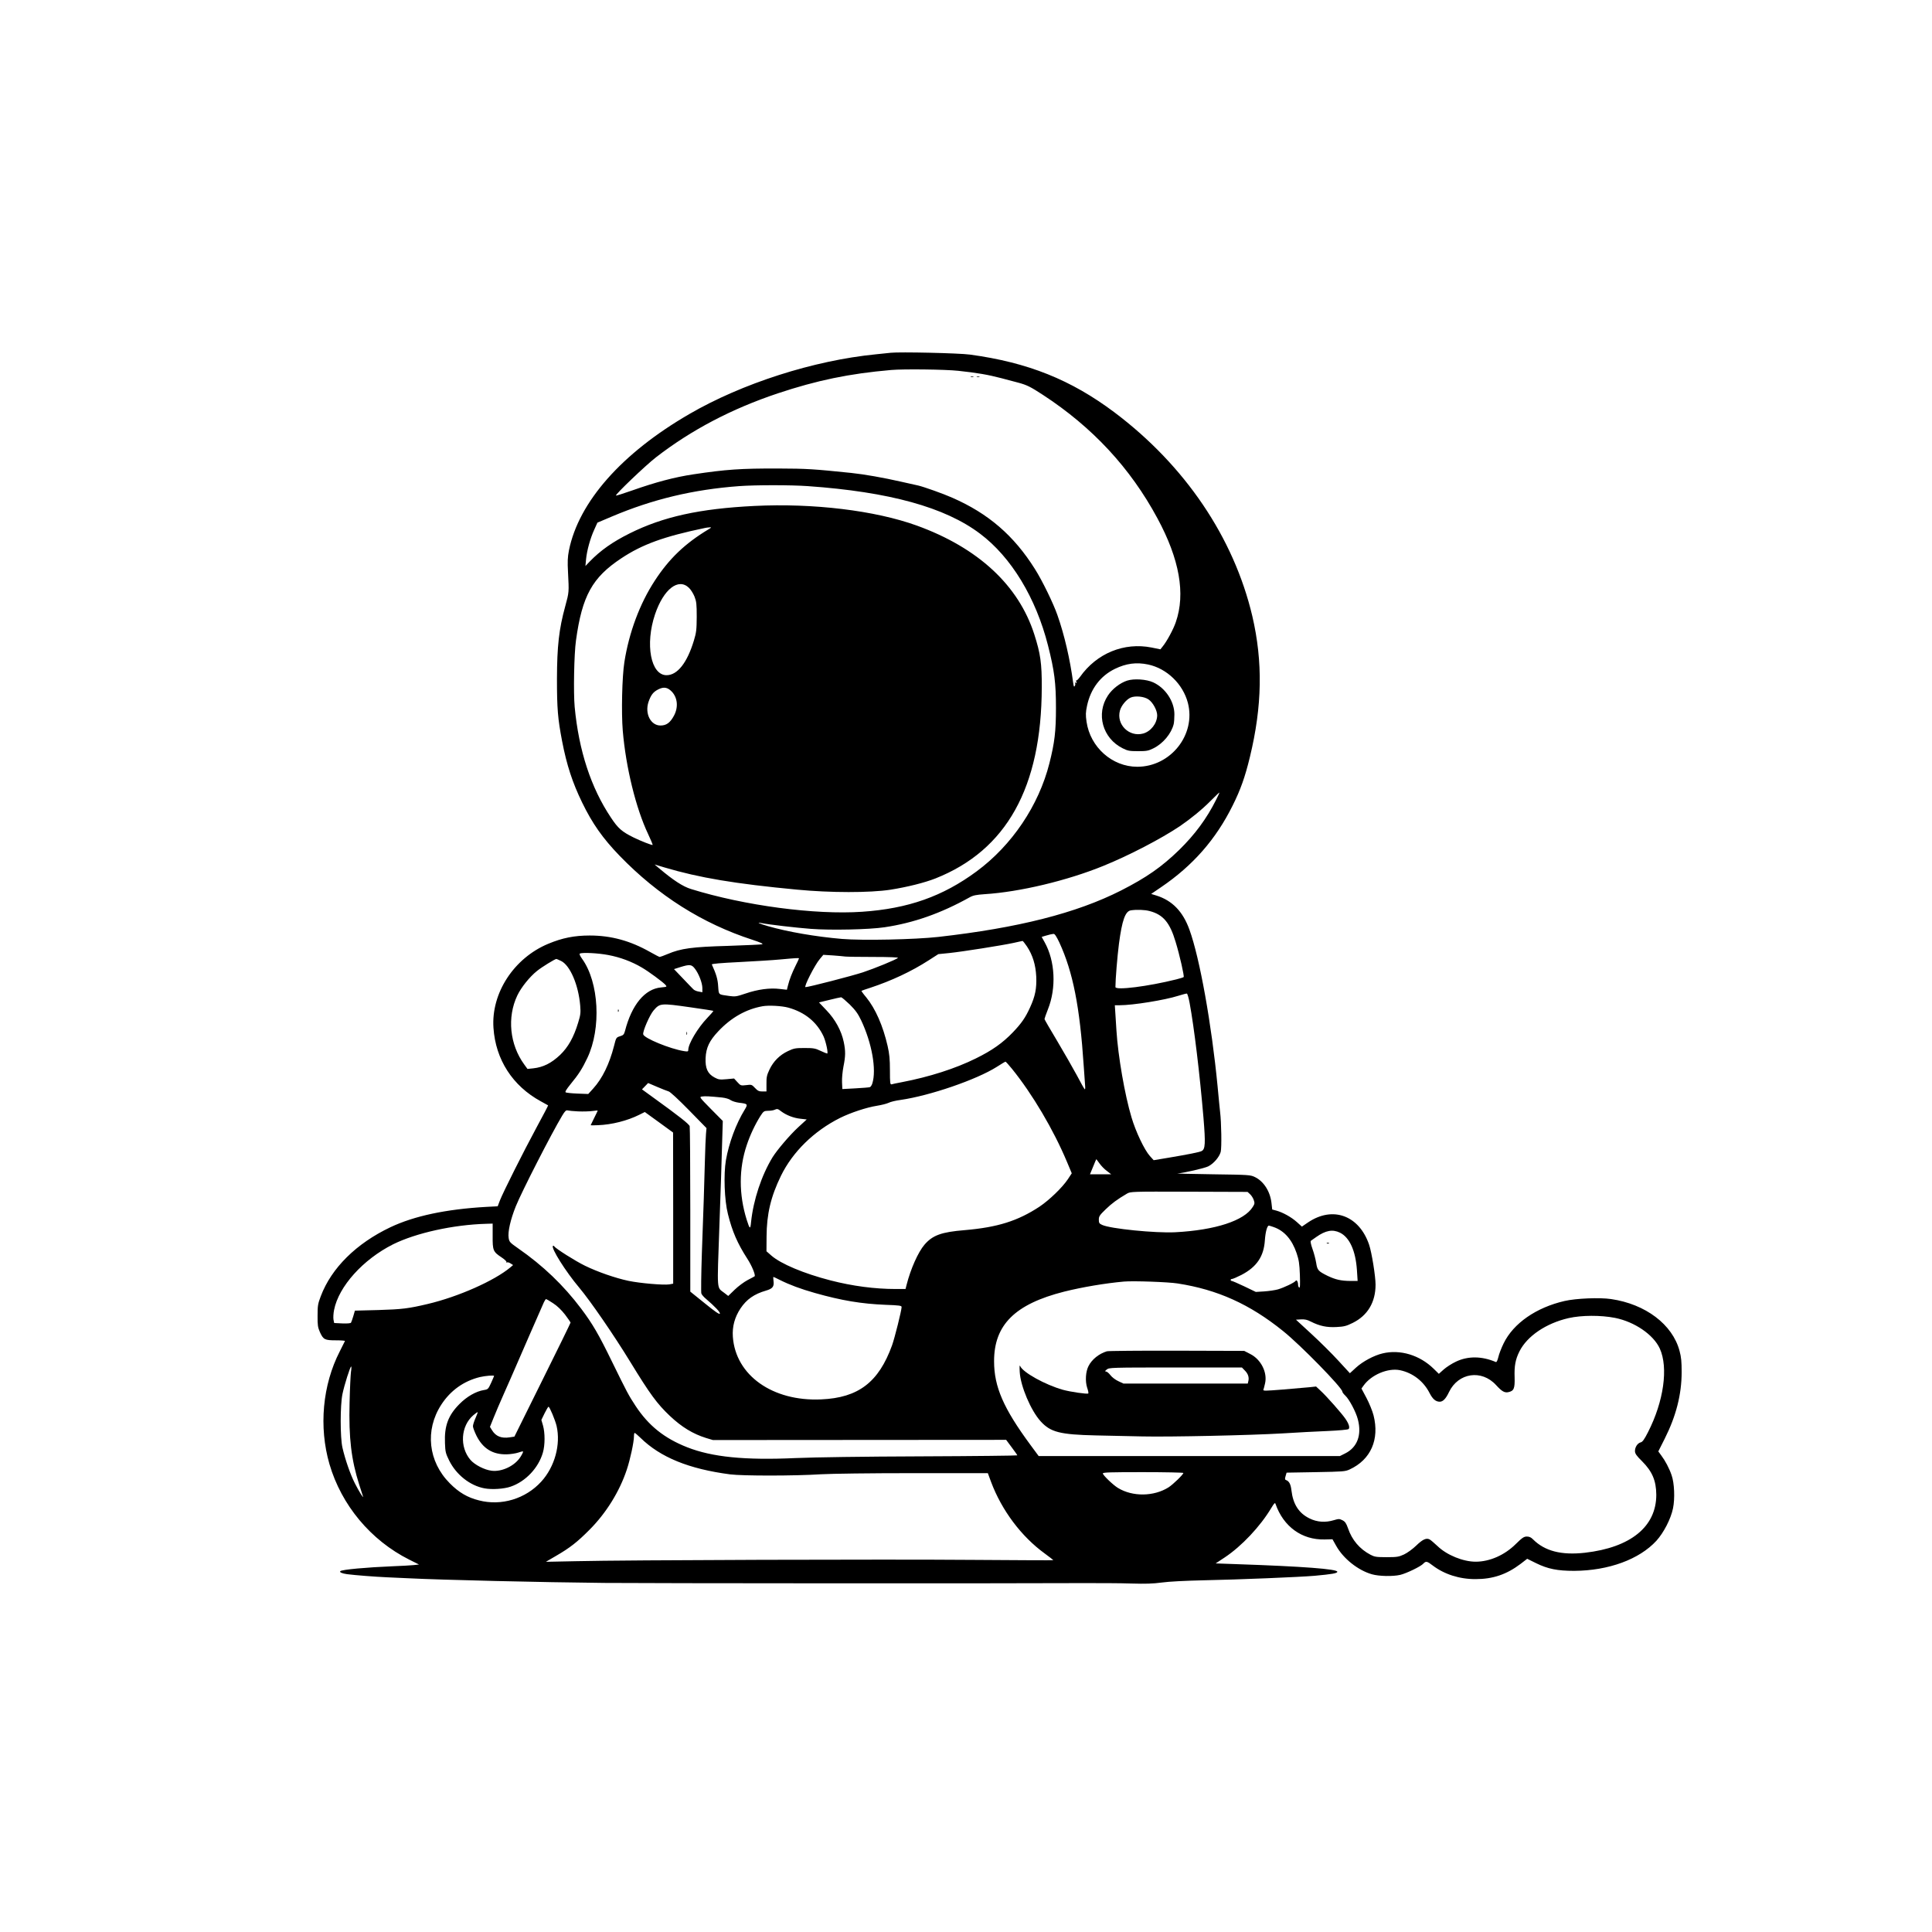 <?xml version="1.0" standalone="no"?>
<!DOCTYPE svg PUBLIC "-//W3C//DTD SVG 20010904//EN"
 "http://www.w3.org/TR/2001/REC-SVG-20010904/DTD/svg10.dtd">
<svg version="1.0" xmlns="http://www.w3.org/2000/svg"
 width="1920pt" height="1920pt" viewBox="0 0 1920 1920"
 preserveAspectRatio="xMidYMid meet">

<g transform="translate(0,1920) scale(0.1,-0.1)"
fill="#000000" stroke="none">
<path d="M8850 15694 c-19 -2 -84 -9 -145 -15 -619 -61 -1330 -289 -1855 -594
-671 -389 -1099 -873 -1196 -1355 -13 -68 -15 -110 -9 -220 10 -196 11 -193
-28 -336 -62 -226 -81 -395 -82 -719 0 -297 8 -395 51 -620 46 -239 103 -412
199 -610 101 -208 204 -355 372 -529 383 -396 823 -674 1322 -836 76 -25 108
-39 96 -44 -9 -3 -162 -10 -340 -16 -357 -10 -468 -25 -600 -81 -38 -16 -74
-29 -79 -29 -5 0 -47 22 -95 49 -198 112 -387 164 -601 164 -152 0 -272 -24
-411 -82 -342 -142 -569 -491 -545 -836 21 -315 190 -577 471 -730 39 -21 71
-39 72 -40 2 -1 -49 -98 -113 -216 -136 -252 -334 -647 -366 -729 l-22 -58
-115 -6 c-400 -23 -714 -90 -951 -202 -339 -161 -586 -405 -692 -685 -29 -76
-32 -95 -32 -194 -1 -95 3 -117 23 -163 34 -75 48 -82 159 -82 52 0 92 -3 90
-7 -2 -5 -25 -50 -51 -102 -172 -334 -210 -752 -103 -1121 119 -408 410 -757
792 -949 l98 -49 -55 -6 c-30 -3 -119 -8 -199 -11 -267 -11 -512 -33 -528 -49
-11 -11 17 -23 67 -30 88 -11 267 -25 396 -31 72 -3 171 -8 220 -10 313 -16
1322 -40 1940 -46 440 -4 3943 -6 4650 -2 226 1 491 0 591 -4 136 -4 210 -2
300 10 71 10 236 18 409 22 354 7 960 32 1110 45 174 16 225 25 225 40 0 27
-335 53 -1012 76 l-197 7 91 60 c168 112 351 306 462 491 29 48 37 56 42 40
79 -226 262 -358 487 -353 l79 2 36 -64 c71 -128 218 -245 356 -284 69 -20
207 -23 281 -6 60 14 206 84 230 112 25 27 38 24 92 -18 116 -88 267 -137 428
-136 171 0 307 46 446 151 l66 51 89 -44 c116 -57 212 -76 378 -76 342 2 647
114 817 299 73 81 143 216 165 322 20 96 14 252 -14 330 -24 70 -63 143 -102
195 l-30 41 64 127 c113 225 168 440 168 662 0 101 -4 148 -21 210 -70 263
-338 465 -680 515 -113 17 -350 7 -462 -19 -283 -65 -509 -222 -606 -421 -23
-47 -47 -109 -53 -138 -8 -32 -17 -51 -24 -48 -140 60 -278 61 -397 4 -41 -19
-96 -55 -122 -78 l-48 -43 -52 51 c-138 135 -332 194 -507 152 -85 -20 -196
-79 -264 -141 l-61 -56 -115 125 c-63 69 -184 189 -268 266 l-153 141 50 3
c37 2 62 -3 98 -22 87 -44 158 -59 254 -54 76 4 97 9 162 41 148 73 227 205
227 380 0 84 -38 320 -64 397 -99 291 -360 387 -605 223 l-63 -43 -51 46 c-55
49 -138 95 -203 113 l-41 11 -7 62 c-12 115 -76 217 -164 260 -46 22 -56 23
-422 28 -206 3 -363 7 -349 8 64 5 272 53 307 71 53 27 109 92 123 143 11 40
7 295 -6 398 -2 19 -14 134 -25 255 -59 614 -177 1274 -280 1557 -65 180 -171
289 -328 338 l-52 16 97 66 c317 215 546 476 713 813 78 156 123 283 171 481
123 507 130 948 24 1402 -184 779 -668 1496 -1370 2024 -432 324 -860 496
-1436 574 -108 15 -698 28 -789 18z m673 -179 c194 -21 292 -38 427 -73 63
-17 140 -37 170 -45 85 -23 120 -40 244 -121 492 -321 868 -725 1138 -1226
220 -407 281 -751 183 -1033 -24 -71 -89 -191 -130 -241 l-23 -29 -88 18
c-273 54 -545 -57 -711 -292 -17 -23 -33 -39 -37 -35 -4 3 -4 -2 0 -12 6 -15
4 -17 -6 -11 -9 5 -11 4 -6 -3 4 -7 3 -20 -3 -29 -7 -13 -11 -6 -16 32 -31
233 -87 475 -156 671 -40 116 -152 346 -224 459 -209 333 -463 552 -822 709
-87 39 -285 109 -338 121 -11 2 -87 19 -170 38 -176 40 -362 73 -495 87 -378
39 -440 43 -725 44 -374 1 -519 -9 -845 -58 -186 -28 -372 -77 -610 -161 -85
-30 -156 -52 -159 -50 -9 10 298 303 399 381 352 272 750 481 1210 635 388
129 709 196 1125 232 122 11 539 6 668 -8z m-1495 -1146 c810 -57 1364 -210
1712 -473 309 -232 555 -637 675 -1111 64 -252 79 -372 79 -620 0 -233 -13
-344 -65 -550 -106 -420 -372 -815 -724 -1075 -336 -248 -680 -370 -1138 -401
-467 -32 -1168 61 -1700 226 -81 25 -176 87 -318 207 l-44 37 100 -30 c344
-102 700 -162 1315 -220 333 -32 725 -32 928 -1 170 27 338 69 448 112 707
280 1055 905 1057 1900 1 238 -13 335 -74 525 -156 488 -558 861 -1168 1082
-415 150 -1030 224 -1614 195 -545 -27 -907 -107 -1240 -273 -170 -85 -288
-168 -396 -279 l-43 -45 6 65 c8 87 42 210 81 295 l32 71 144 61 c404 171 806
268 1264 302 163 12 516 12 683 0z m-988 -430 c-234 -141 -391 -292 -533 -510
-149 -228 -256 -515 -302 -809 -23 -144 -31 -502 -16 -682 31 -366 131 -772
252 -1027 27 -57 47 -106 45 -108 -5 -5 -123 41 -191 75 -115 57 -153 90 -223
196 -199 297 -320 666 -361 1101 -13 140 -6 527 13 660 61 444 162 626 451
817 208 138 422 216 830 301 11 3 31 5 45 6 23 1 22 -1 -10 -20z m-193 -581
c18 -17 43 -57 55 -87 19 -49 22 -74 22 -201 -1 -128 -4 -156 -28 -235 -67
-222 -164 -345 -272 -345 -157 0 -215 307 -114 606 85 250 232 364 337 262z
m4564 -762 c186 -40 345 -194 394 -381 82 -316 -171 -635 -503 -635 -249 0
-467 194 -504 447 -10 70 -9 93 5 160 36 168 133 296 277 366 111 54 213 68
331 43z m-4734 -270 c57 -61 65 -154 22 -236 -38 -72 -76 -100 -135 -100 -98
0 -158 119 -119 235 24 69 47 99 97 124 55 28 93 21 135 -23z m5408 -1075
c-93 -186 -210 -344 -366 -497 -176 -171 -326 -275 -579 -404 -444 -225 -1020
-371 -1815 -461 -233 -26 -752 -37 -957 -20 -260 22 -542 71 -736 127 -90 26
-122 42 -62 30 77 -15 344 -46 490 -57 197 -15 575 -7 730 16 290 43 562 139
847 298 34 19 64 25 150 31 347 22 817 134 1178 281 256 104 573 269 761 395
111 76 222 167 309 255 44 44 81 80 83 79 2 -1 -13 -34 -33 -73z m-660 -1105
c134 -35 201 -114 258 -306 41 -134 88 -343 80 -350 -5 -4 -37 -14 -73 -23
-280 -70 -605 -111 -605 -76 0 75 19 306 35 430 31 235 63 323 118 332 59 9
139 6 187 -7z m-897 -313 c135 -293 203 -637 242 -1228 6 -88 12 -177 14 -198
2 -20 0 -35 -4 -32 -5 3 -40 65 -78 138 -39 72 -127 226 -196 342 -69 115
-126 213 -126 218 0 5 15 48 34 96 85 213 72 480 -33 668 l-29 52 32 10 c39
12 66 18 87 20 11 1 29 -27 57 -86z m-322 -39 c57 -87 86 -181 92 -299 5 -118
-10 -195 -62 -308 -45 -99 -84 -156 -170 -246 -102 -106 -206 -180 -369 -260
-202 -100 -460 -183 -737 -236 -47 -9 -92 -18 -100 -21 -14 -3 -16 15 -16 138
0 112 -5 164 -23 243 -46 201 -121 371 -212 483 -29 34 -50 64 -48 65 2 2 42
16 89 31 211 70 406 161 580 273 l95 61 110 11 c133 14 518 75 635 100 47 11
88 19 92 20 3 1 23 -24 44 -55z m-4161 -85 c118 -22 233 -65 333 -124 69 -40
207 -142 235 -172 17 -20 16 -20 -43 -26 -161 -14 -292 -172 -359 -433 -10
-35 -16 -42 -49 -52 -38 -12 -39 -13 -60 -97 -46 -179 -116 -323 -207 -423
l-49 -54 -106 4 c-58 2 -111 8 -118 12 -9 5 6 29 46 79 84 102 118 156 169
263 140 295 116 752 -52 985 -22 31 -30 49 -22 53 30 12 182 4 282 -15z m2355
-15 c14 -2 139 -4 279 -4 158 0 251 -4 245 -9 -16 -17 -234 -106 -349 -144
-110 -36 -539 -147 -570 -147 -20 0 93 222 142 279 l35 42 97 -6 c53 -4 107
-9 121 -11z m-460 -19 c0 -3 -15 -36 -34 -73 -36 -73 -60 -134 -76 -198 l-10
-40 -72 8 c-97 12 -218 -4 -340 -46 -89 -30 -102 -32 -160 -24 -113 16 -104 8
-111 96 -4 70 -19 121 -63 217 -3 7 88 15 273 24 153 8 337 19 408 26 164 15
185 16 185 10z m-2364 -25 c90 -44 173 -239 190 -444 6 -72 3 -93 -21 -171
-44 -145 -99 -242 -179 -319 -87 -82 -167 -122 -266 -133 l-58 -6 -32 44
c-145 199 -172 469 -69 686 38 80 123 186 196 244 48 39 177 118 192 119 3 0
24 -9 47 -20z m1330 -77 c39 -51 73 -140 74 -191 l0 -43 -37 7 c-21 3 -45 14
-53 23 -9 9 -56 57 -104 108 l-88 92 63 20 c94 29 112 27 145 -16z m4916 -339
c45 -242 101 -707 138 -1143 21 -256 18 -311 -18 -330 -21 -11 -131 -33 -327
-66 l-150 -25 -38 42 c-54 60 -140 241 -182 383 -67 223 -134 609 -150 865 -3
52 -8 130 -11 173 l-5 77 48 0 c132 0 448 51 583 94 41 13 80 23 85 22 6 -2
18 -43 27 -92z m-3378 -16 c58 -58 82 -91 114 -158 107 -226 154 -491 111
-627 -5 -17 -16 -34 -24 -37 -8 -3 -73 -8 -144 -12 l-130 -7 -3 69 c-2 39 5
106 14 154 21 104 22 154 3 245 -23 111 -85 225 -172 315 l-74 78 103 25 c57
14 109 26 116 26 7 1 45 -32 86 -71z m-1579 -29 c121 -17 222 -33 224 -35 2
-2 -25 -34 -61 -71 -93 -97 -188 -256 -188 -316 0 -17 -4 -19 -42 -13 -139 22
-399 129 -406 167 -6 31 65 193 103 237 64 73 68 74 370 31z m970 -3 c165 -46
284 -144 350 -287 24 -55 48 -169 35 -169 -4 0 -34 12 -66 27 -52 25 -71 28
-159 28 -91 0 -106 -3 -165 -31 -82 -39 -144 -101 -183 -183 -26 -55 -31 -76
-30 -142 l0 -76 -40 0 c-34 0 -47 6 -74 35 -32 34 -35 35 -88 28 -53 -6 -55
-5 -87 30 l-33 36 -75 -7 c-67 -6 -80 -4 -119 17 -69 37 -93 91 -89 193 5 104
38 173 127 267 126 134 275 219 439 248 60 11 192 4 257 -14z m2222 -608 c203
-251 412 -604 547 -926 l47 -112 -38 -58 c-55 -83 -186 -209 -283 -274 -216
-142 -416 -205 -743 -233 -233 -19 -319 -51 -400 -145 -63 -74 -137 -240 -177
-397 l-11 -43 -97 0 c-209 0 -429 29 -647 85 -268 69 -495 165 -589 247 l-49
43 1 145 c1 224 42 398 143 605 117 239 328 445 587 575 107 53 265 105 367
121 44 7 96 20 115 29 19 10 73 23 120 29 291 42 754 201 955 328 44 28 83 52
87 52 4 1 33 -32 65 -71z m-3413 -224 c15 -3 99 -81 201 -185 l176 -180 -5
-57 c-3 -31 -8 -154 -11 -272 -3 -118 -8 -287 -11 -375 -3 -88 -11 -331 -19
-540 -7 -209 -9 -389 -5 -400 4 -11 24 -35 45 -52 92 -79 144 -134 139 -148
-4 -10 -47 19 -150 103 l-144 116 0 811 c0 445 -3 820 -6 833 -6 21 -103 98
-372 292 l-102 74 31 32 30 31 89 -38 c49 -21 100 -41 114 -45z m531 -61 c35
-4 71 -14 86 -26 15 -10 52 -22 85 -26 86 -10 88 -14 54 -70 -85 -138 -156
-329 -186 -501 -24 -141 -15 -399 20 -535 43 -174 96 -294 192 -443 46 -70 85
-166 73 -176 -2 -2 -33 -18 -69 -37 -36 -19 -94 -62 -129 -96 l-64 -62 -36 28
c-81 64 -75 -5 -52 663 12 326 24 695 27 821 l7 227 -118 119 c-115 117 -117
120 -89 124 29 5 80 2 199 -10z m589 -138 c51 -38 123 -66 191 -73 l62 -7 -87
-80 c-83 -77 -207 -223 -252 -295 -111 -182 -191 -425 -214 -644 -7 -77 -13
-74 -44 24 -78 251 -78 506 1 740 34 102 82 203 135 288 32 49 36 52 76 53 24
0 52 4 63 9 30 13 34 12 69 -15z m-2017 0 c48 -2 112 0 141 4 28 4 52 6 52 4
0 -2 -16 -35 -35 -73 -19 -38 -35 -71 -35 -72 0 -2 33 -2 73 0 136 5 291 44
409 103 l56 28 141 -102 140 -102 1 -751 0 -751 -38 -7 c-57 -9 -291 11 -406
35 -128 27 -305 88 -432 150 -95 46 -291 170 -306 193 -4 6 -10 8 -13 4 -21
-20 126 -254 260 -413 112 -133 347 -475 509 -740 195 -319 266 -416 394 -537
117 -110 227 -177 357 -218 l70 -21 1457 1 1457 1 55 -74 c31 -41 56 -77 56
-80 0 -3 -426 -8 -947 -10 -587 -2 -1065 -9 -1256 -17 -506 -23 -830 10 -1077
107 -229 90 -384 215 -513 410 -72 110 -81 127 -236 443 -130 267 -192 374
-305 524 -176 234 -379 428 -628 601 -80 56 -87 63 -93 102 -10 60 18 183 71
315 58 144 353 721 461 901 27 45 39 56 53 52 11 -3 59 -8 107 -10z m5179
-516 c16 -23 48 -57 73 -75 l44 -34 -105 0 -106 0 31 75 c16 41 31 75 32 75 1
0 15 -19 31 -41z m1498 -308 c14 -13 30 -39 36 -58 10 -28 9 -38 -10 -67 -84
-137 -372 -231 -771 -252 -197 -10 -646 35 -726 73 -29 13 -33 20 -33 52 0 33
8 45 68 103 61 59 115 99 212 156 34 20 45 21 617 19 l581 -2 26 -24z m-7528
-414 c-1 -144 4 -157 89 -213 30 -20 52 -41 48 -47 -3 -6 -1 -7 5 -3 6 4 23
-1 36 -10 l25 -16 -27 -23 c-159 -133 -517 -292 -822 -364 -190 -45 -255 -53
-489 -60 l-234 -6 -16 -55 c-9 -30 -19 -59 -23 -65 -3 -6 -40 -9 -87 -7 l-80
4 -7 34 c-3 19 -1 62 6 96 46 234 288 502 586 652 228 113 599 195 925 204
l65 2 0 -123z m7763 88 c105 -37 181 -124 227 -260 22 -66 28 -104 32 -214 3
-98 2 -132 -7 -127 -6 4 -11 17 -11 29 0 30 -15 53 -24 38 -11 -17 -115 -67
-177 -85 -29 -8 -91 -17 -137 -20 l-82 -5 -114 55 c-63 30 -119 54 -125 54 -6
0 -11 5 -11 10 0 6 7 10 14 10 8 0 50 18 93 40 152 79 223 184 233 344 6 84
23 146 40 146 4 0 26 -7 49 -15z m657 -55 c96 -47 156 -180 169 -372 l7 -108
-74 0 c-91 1 -145 13 -223 50 -95 47 -104 57 -115 130 -6 36 -22 98 -37 139
-15 42 -22 76 -16 80 5 3 29 20 54 38 94 66 162 78 235 43z m-5566 -470 c96
-48 205 -89 350 -130 266 -75 459 -107 698 -117 139 -5 162 -8 162 -22 0 -33
-69 -309 -95 -381 -133 -367 -335 -521 -704 -537 -483 -22 -851 239 -878 622
-7 102 18 194 76 282 61 91 136 143 253 177 66 19 83 40 75 97 -3 22 -3 39 -1
39 3 0 31 -13 64 -30z m3954 -35 c394 -61 715 -205 1046 -472 172 -137 590
-565 590 -603 0 -7 13 -24 30 -40 39 -37 105 -161 124 -235 41 -155 -5 -279
-126 -339 l-52 -26 -1497 0 -1497 0 -82 111 c-267 362 -361 577 -361 830 -1
362 207 569 697 693 181 45 405 83 594 100 94 8 439 -4 534 -19z m-6208 -196
c42 -27 82 -66 119 -113 30 -40 55 -76 55 -80 0 -4 -125 -261 -279 -570 l-279
-563 -46 -7 c-83 -13 -139 10 -176 70 l-21 34 35 87 c19 49 67 160 106 248 39
88 90 203 112 255 37 86 248 570 283 648 8 17 18 32 22 32 3 0 35 -18 69 -41z
m10554 -146 c195 -39 382 -167 445 -305 86 -190 39 -525 -117 -830 -37 -73
-55 -98 -73 -102 -32 -8 -58 -49 -57 -88 1 -24 15 -45 70 -99 102 -102 141
-194 142 -334 0 -317 -255 -524 -709 -576 -234 -26 -398 16 -515 132 -20 21
-38 29 -62 29 -29 0 -46 -11 -111 -75 -111 -110 -259 -175 -398 -175 -125 0
-287 66 -379 155 -32 30 -67 60 -78 66 -33 18 -70 1 -135 -62 -34 -33 -88 -72
-120 -87 -53 -24 -69 -27 -173 -27 -102 0 -120 3 -160 24 -108 57 -184 146
-224 264 -18 50 -28 65 -55 79 -30 15 -37 15 -84 1 -85 -26 -169 -20 -243 17
-107 52 -164 142 -180 280 -7 61 -23 91 -55 102 -10 3 -11 12 -3 39 l10 34
289 5 c273 5 293 6 338 27 210 97 298 298 237 538 -11 43 -43 121 -70 172
l-50 94 20 28 c77 109 244 179 364 154 127 -27 234 -110 294 -229 30 -58 60
-84 100 -84 32 0 61 30 92 96 92 192 324 227 468 69 58 -63 84 -78 122 -70 55
12 65 36 62 147 -4 114 8 178 48 258 76 152 265 280 489 331 128 29 319 30
461 2z m-12562 -535 c-4 -29 -11 -168 -14 -308 -9 -351 17 -567 96 -815 18
-55 35 -107 37 -115 10 -31 -40 49 -81 130 -45 89 -95 233 -123 354 -23 101
-23 420 0 531 19 92 77 275 87 275 3 0 3 -24 -2 -52z m1422 -42 c0 -2 -13 -32
-29 -68 -29 -63 -32 -66 -72 -72 -79 -13 -169 -64 -244 -140 -111 -112 -150
-217 -143 -387 3 -88 7 -103 42 -174 70 -141 208 -250 351 -276 74 -14 194 -6
260 17 149 51 276 186 320 338 22 75 22 197 1 270 l-16 55 32 66 c18 36 35 65
39 65 11 0 66 -132 80 -190 43 -185 -18 -407 -152 -554 -156 -171 -396 -244
-618 -187 -114 28 -201 79 -291 170 -215 216 -249 528 -85 781 91 141 224 236
385 275 51 12 140 20 140 11z m-185 -420 c-14 -31 -25 -67 -25 -80 0 -13 16
-55 35 -94 64 -128 162 -188 300 -185 39 1 90 9 114 17 24 9 46 14 49 11 3 -2
-8 -26 -24 -51 -55 -90 -185 -153 -288 -140 -70 8 -168 58 -211 108 -110 129
-96 337 29 444 22 19 41 32 43 30 2 -1 -8 -28 -22 -60z m1640 -195 c198 -194
480 -309 890 -363 124 -16 641 -16 905 1 110 6 482 11 921 11 l736 0 32 -87
c106 -283 301 -543 534 -712 48 -35 86 -65 85 -66 -2 -2 -359 0 -794 3 -845 7
-3464 -1 -3954 -13 l-295 -6 101 59 c138 80 211 137 334 261 165 166 297 379
369 596 34 101 71 275 71 329 0 20 3 36 7 36 4 0 30 -22 58 -49z m5395 -349
c0 -15 -101 -113 -147 -143 -146 -92 -357 -95 -503 -6 -48 29 -150 127 -150
144 0 11 71 13 400 13 220 0 400 -4 400 -8z"/>
<path d="M9648 15453 c6 -2 18 -2 25 0 6 3 1 5 -13 5 -14 0 -19 -2 -12 -5z"/>
<path d="M9708 15453 c6 -2 18 -2 25 0 6 3 1 5 -13 5 -14 0 -19 -2 -12 -5z"/>
<path d="M11201 12436 c-70 -23 -147 -82 -190 -147 -122 -183 -54 -427 147
-526 50 -25 68 -28 152 -28 84 0 102 3 152 28 96 47 179 147 202 241 4 17 7
60 7 97 0 128 -89 262 -211 318 -68 31 -191 39 -259 17z m213 -187 c43 -29 86
-108 86 -158 -1 -80 -63 -160 -140 -181 -139 -37 -268 90 -230 229 13 48 62
108 105 128 46 21 136 12 179 -18z"/>
<path d="M6141 9154 c0 -11 3 -14 6 -6 3 7 2 16 -1 19 -3 4 -6 -2 -5 -13z"/>
<path d="M6822 8930 c0 -14 2 -19 5 -12 2 6 2 18 0 25 -3 6 -5 1 -5 -13z"/>
<path d="M13188 6843 c7 -3 16 -2 19 1 4 3 -2 6 -13 5 -11 0 -14 -3 -6 -6z"/>
<path d="M11000 5771 c-79 -24 -149 -81 -182 -146 -29 -55 -35 -151 -14 -216
10 -28 15 -54 11 -57 -8 -9 -180 16 -254 37 -173 49 -394 171 -422 234 -7 16
-8 -2 -5 -58 8 -141 111 -384 208 -490 98 -108 192 -132 549 -140 134 -3 341
-7 459 -10 284 -6 1069 11 1395 30 143 9 347 20 453 24 111 5 198 13 204 19
14 14 4 50 -29 99 -36 54 -191 229 -249 282 l-45 42 -65 -7 c-36 -3 -155 -14
-265 -23 -177 -14 -199 -15 -193 -1 3 8 10 36 16 62 25 108 -40 238 -147 292
l-60 31 -670 2 c-368 1 -681 -2 -695 -6z m1370 -190 c33 -32 45 -69 36 -106
l-6 -25 -618 0 -617 0 -51 24 c-29 13 -64 40 -79 60 -15 20 -35 36 -44 36 -12
1 -11 5 8 20 23 19 42 20 683 20 l660 0 28 -29z"/>
</g>
</svg>
